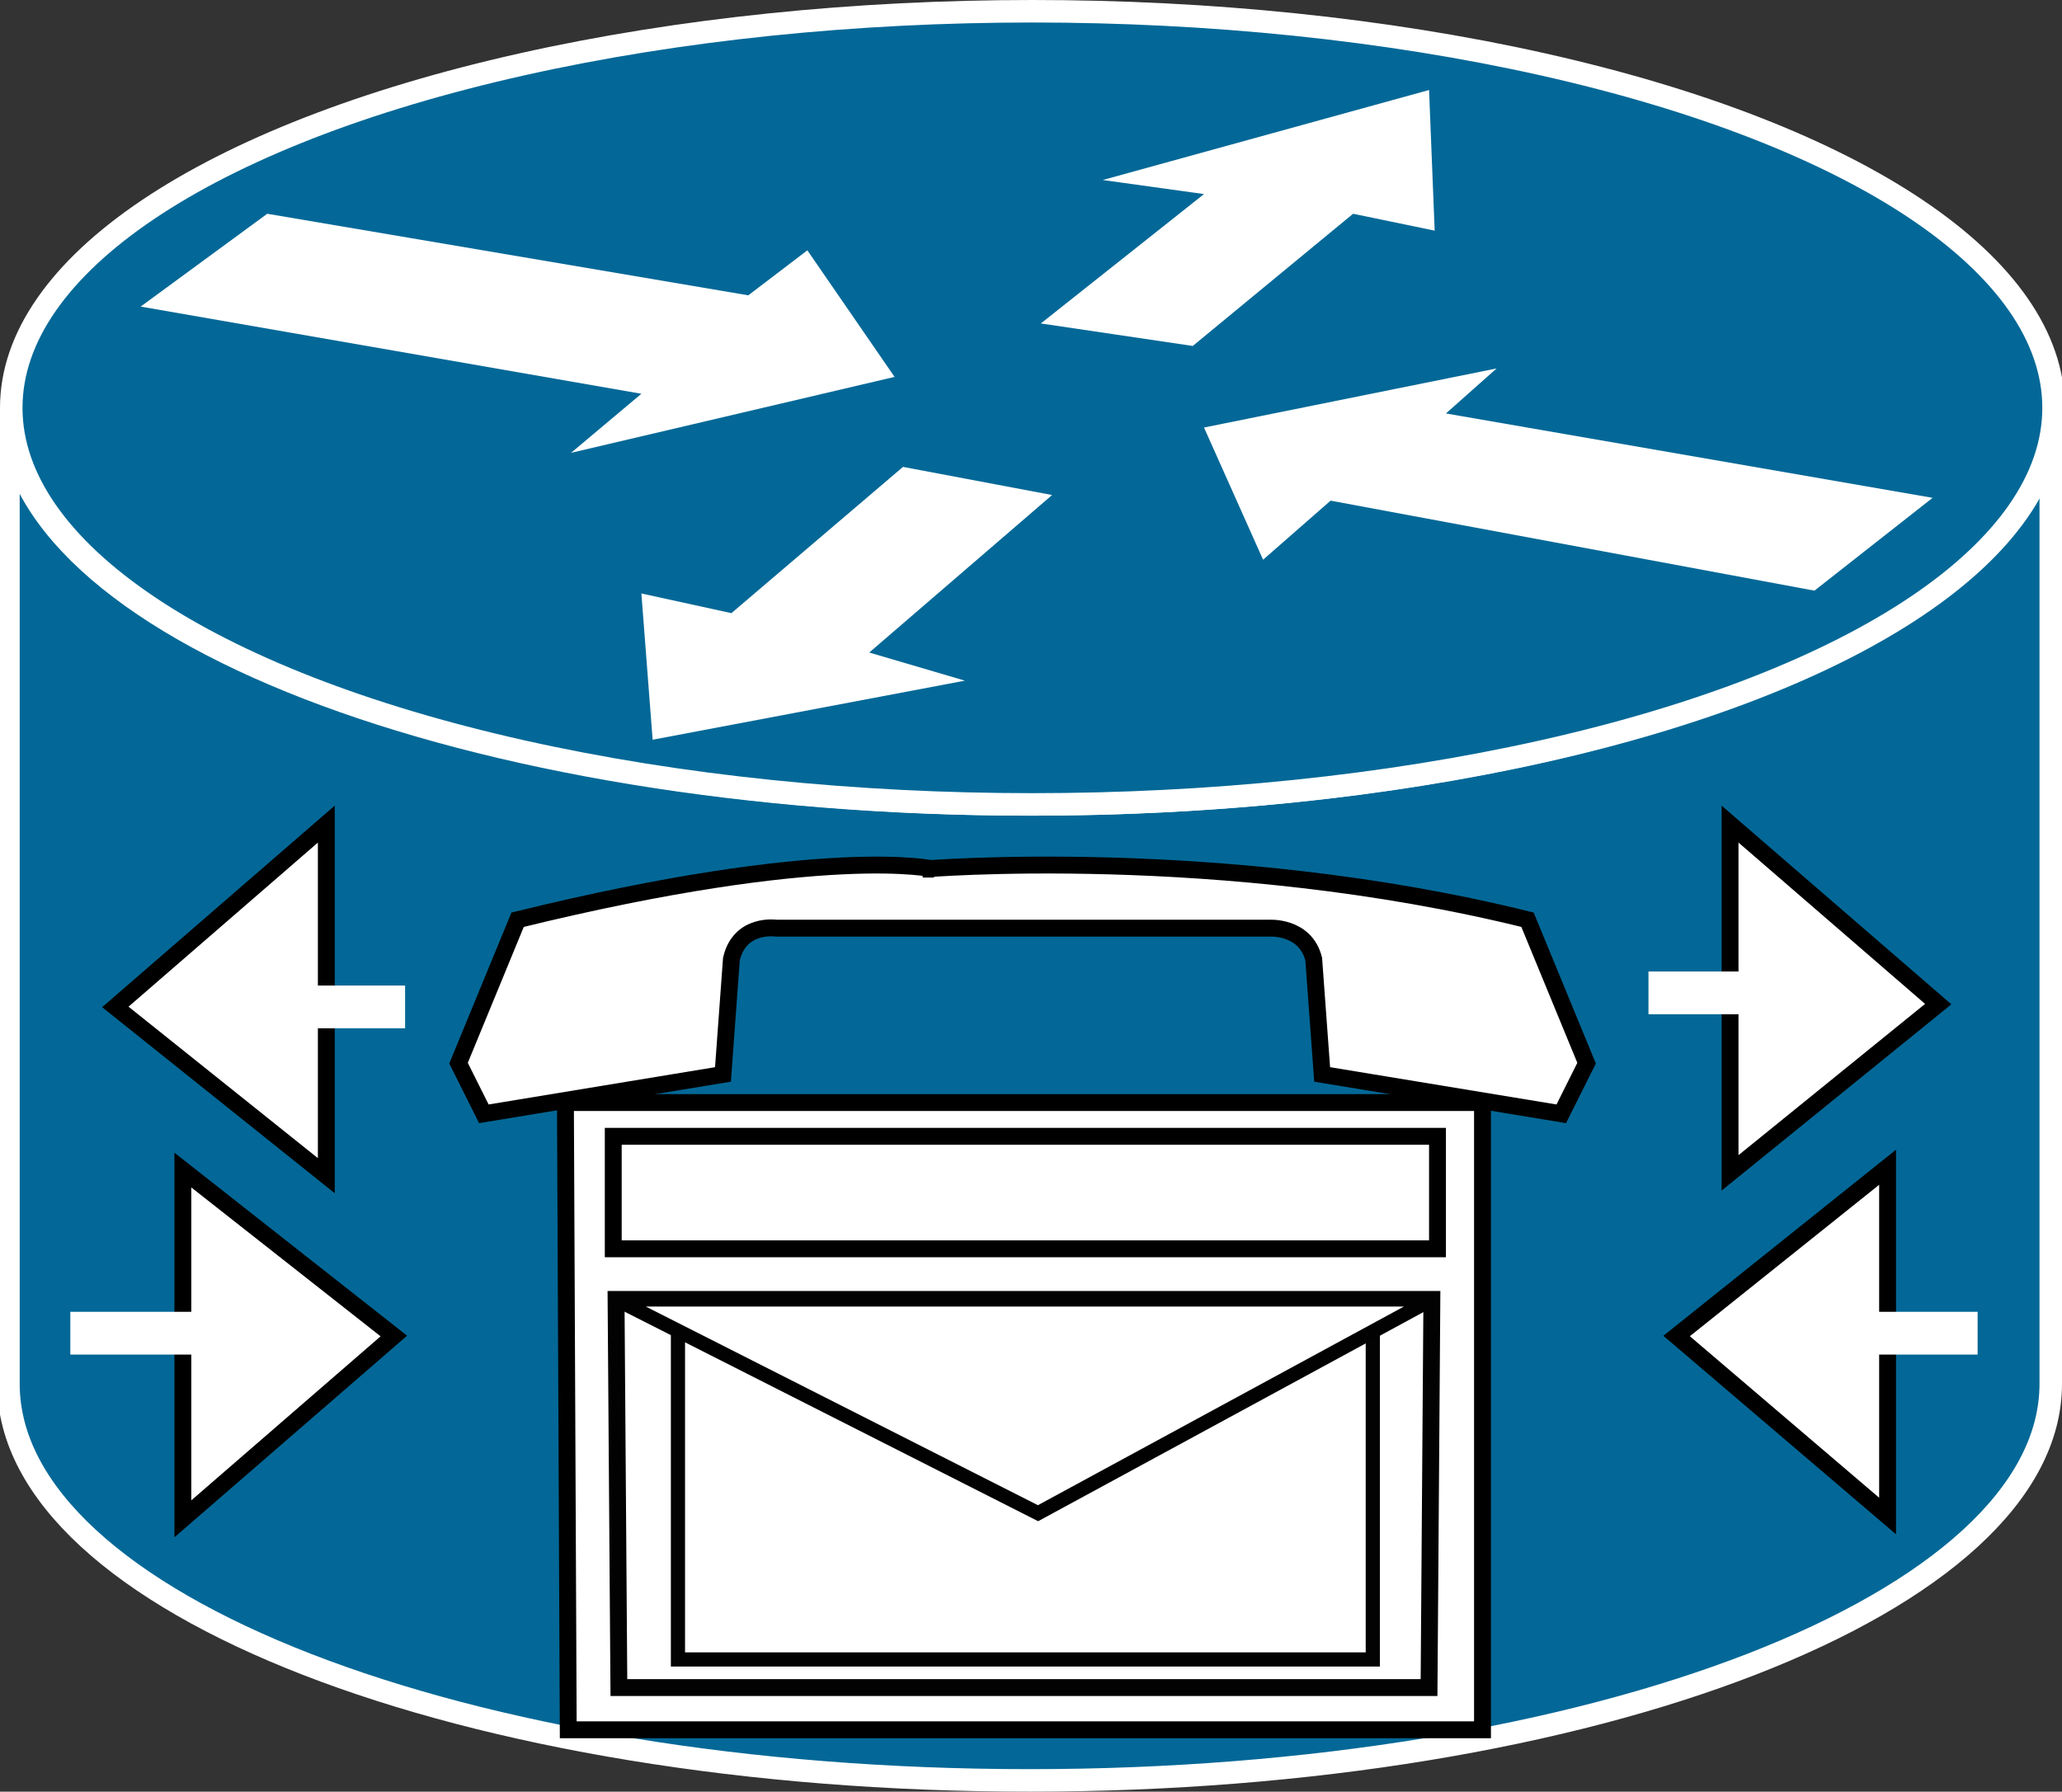 <?xml version="1.0" encoding="utf-8"?>
<!-- Generator: Adobe Illustrator 20.1.0, SVG Export Plug-In . SVG Version: 6.00 Build 0)  -->
<svg version="1.1" id="Layer_1" xmlns="http://www.w3.org/2000/svg" xmlns:xlink="http://www.w3.org/1999/xlink" x="0px" y="0px"
	 viewBox="0 0 73.3 63.7" style="enable-background:new 0 0 73.3 63.7;" xml:space="preserve">
<rect x="0" y="0" width="73.3" height="63.7" fill="#333333" stroke="none"/>
<style type="text/css">
	.st0{fill:#036897;stroke:#FFFFFF;stroke-width:0.8;}
	.st1{fill:#FFFFFF;stroke:#000000;stroke-width:0.6;}
	.st2{fill:none;stroke:#FFFFFF;stroke-width:1.52;}
	.st3{fill:#FFFFFF;stroke:#020202;stroke-width:0.6;}
	.st4{fill:none;stroke:#030303;stroke-width:0.504;}
	.st5{fill:#FFFFFF;stroke:#020202;stroke-width:0.504;}
</style>
<path class="st0" d="M72.9,14.5c0,7.8-16.2,14.1-36.3,14.1c-20,0-36.3-6.3-36.3-14.1v34.7c0,7.8,16.2,14.1,36.3,14.1
	c20,0,36.3-6.3,36.3-14.1V14.5z"/>
<ellipse class="st0" cx="36.7" cy="14.5" rx="36.3" ry="14.1"/>
<g>
	<defs>
		<polygon id="SVGID_1_" points="28.7,8.9 31.8,13.4 20.3,16.1 22.8,14 5,10.9 9.5,7.6 26.6,10.5 		"/>
	</defs>
	<use xlink:href="#SVGID_1_"  style="overflow:visible;fill:#FFFFFF;"/>
	<clipPath id="SVGID_2_">
		<use xlink:href="#SVGID_1_"  style="overflow:visible;"/>
	</clipPath>
</g>
<g>
	<defs>
		<polygon id="SVGID_3_" points="44.9,19.9 42.8,15.2 53.2,13.1 51.4,14.7 68.7,17.7 64.5,21 47.3,17.8 		"/>
	</defs>
	<use xlink:href="#SVGID_3_"  style="overflow:visible;fill:#FFFFFF;"/>
	<clipPath id="SVGID_4_">
		<use xlink:href="#SVGID_3_"  style="overflow:visible;"/>
	</clipPath>
</g>
<g>
	<defs>
		<polygon id="SVGID_5_" points="39.2,6.4 50.8,3.2 51,8.2 48.1,7.6 42.4,12.3 37,11.5 42.8,6.9 		"/>
	</defs>
	<use xlink:href="#SVGID_5_"  style="overflow:visible;fill:#FFFFFF;"/>
	<clipPath id="SVGID_6_">
		<use xlink:href="#SVGID_5_"  style="overflow:visible;"/>
	</clipPath>
</g>
<g>
	<defs>
		<polygon id="SVGID_7_" points="34.3,24.2 23.2,26.3 22.8,21.1 26,21.8 32.1,16.6 37.4,17.6 30.9,23.2 		"/>
	</defs>
	<use xlink:href="#SVGID_7_"  style="overflow:visible;fill:#FFFFFF;"/>
	<clipPath id="SVGID_8_">
		<use xlink:href="#SVGID_7_"  style="overflow:visible;"/>
	</clipPath>
</g>
<polygon class="st1" points="67.1,53.9 67.1,41.5 59.6,47.5 "/>
<polygon class="st1" points="6.5,54 6.5,41.6 14,47.5 "/>
<polygon class="st1" points="11.6,29.3 11.6,41.8 4.1,35.8 "/>
<polygon class="st1" points="61.5,29.3 61.5,41.7 68.9,35.7 "/>
<line class="st2" x1="63.1" y1="35.3" x2="58.6" y2="35.3"/>
<line class="st2" x1="64.7" y1="47.4" x2="70.3" y2="47.4"/>
<line class="st2" x1="8.5" y1="47.4" x2="2.5" y2="47.4"/>
<line class="st2" x1="8.8" y1="35.8" x2="14.4" y2="35.8"/>
<polygon class="st1" points="52.7,39.2 52.7,61.5 20.2,61.5 20.1,39.2 "/>
<path class="st1" d="M45.1,33c0,0,1.3-0.1,1.6,1.1l0.3,4.1l8.5,1.4l0.9-1.8l-2.1-5.1c-10.9-2.7-21.5-1.8-21.5-1.8h0.4
	c0,0-3.8-0.9-14.8,1.8l-2.1,5.1l0.9,1.8l8.5-1.4l0.3-4.1c0.3-1.3,1.6-1.1,1.6-1.1H45.1z"/>
<polygon class="st1" points="51.1,40.4 51.1,44.4 21.8,44.4 21.8,40.4 "/>
<polygon class="st3" points="50.9,46.2 50.8,60 22,60 21.9,46.2 "/>
<rect x="24.1" y="46.9" class="st4" width="24.7" height="12.1"/>
<polygon class="st5" points="21.9,46.2 36.9,53.8 50.9,46.2 "/>
</svg>
